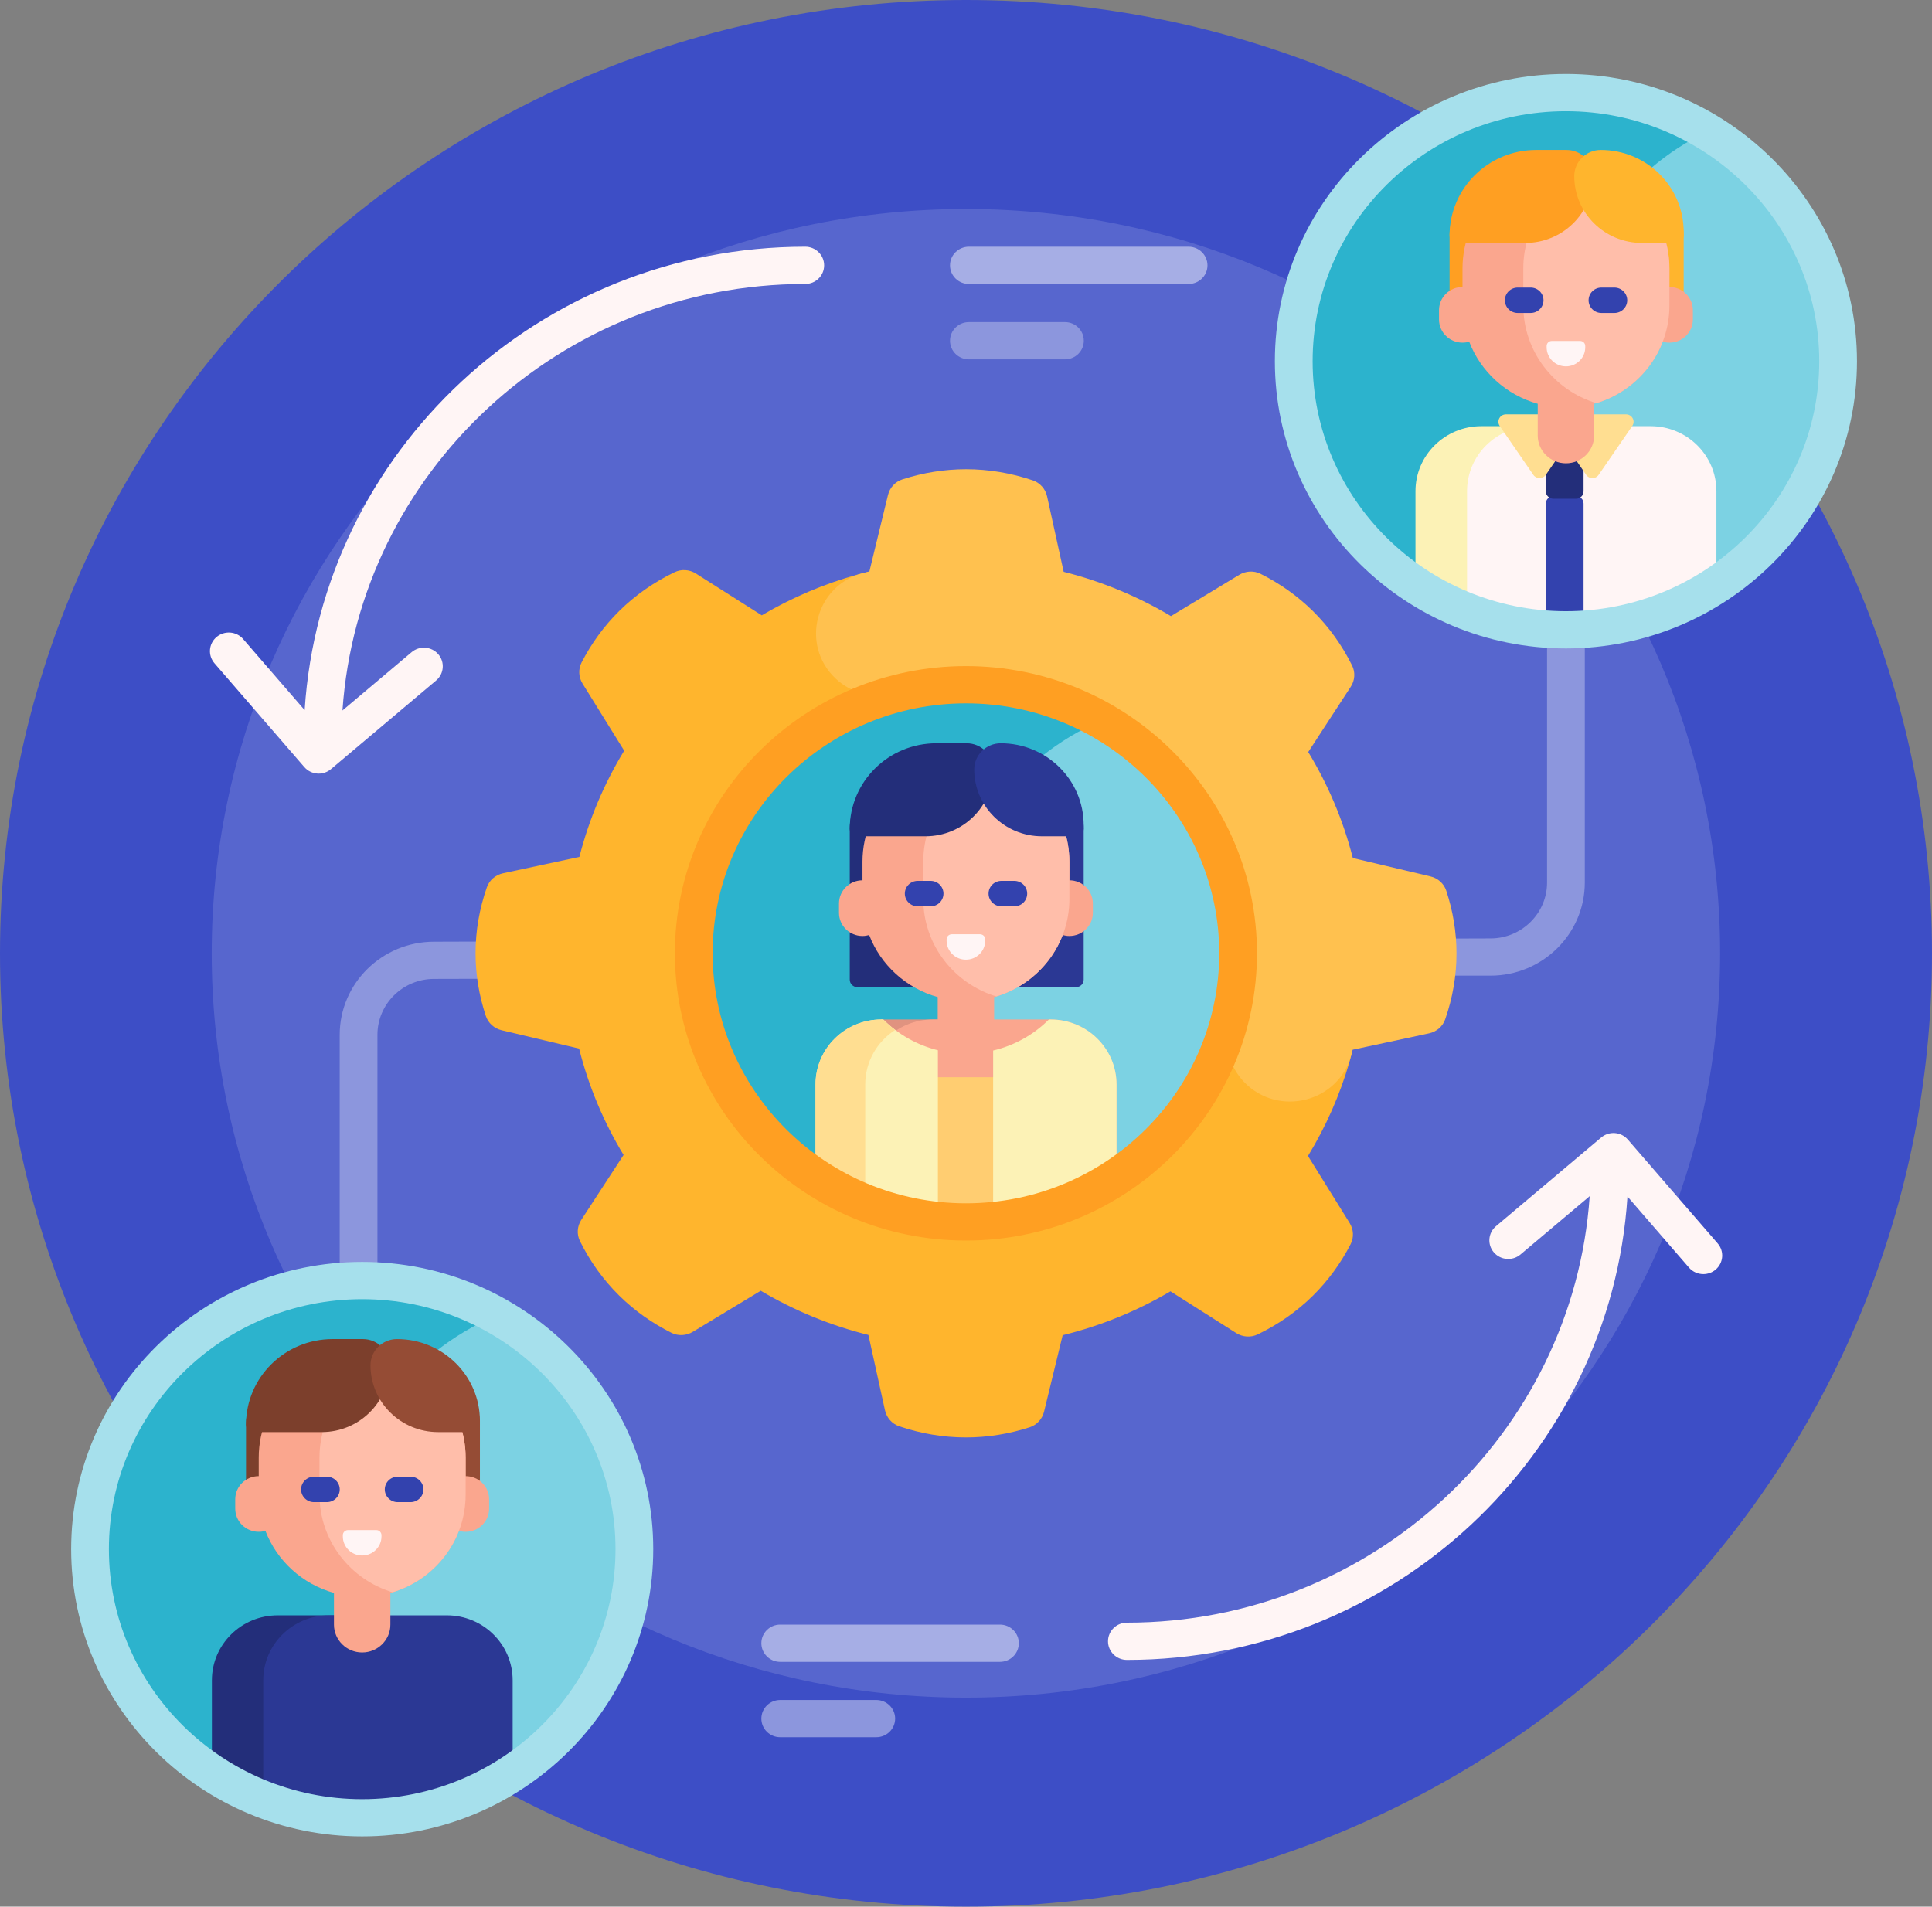 <svg width="77" height="76" viewBox="0 0 77 76" fill="none" xmlns="http://www.w3.org/2000/svg">
<rect x="0" y="0" width="77" height="76" fill="#808080" stroke="none"/>
<g clip-path="url(#clip0_2461_20068)">
<path d="M77 38C77 58.987 59.763 76 38.5 76C17.237 76 0 58.987 0 38C0 17.013 17.237 0 38.5 0C59.763 0 77 17.013 77 38Z" fill="#3D4EC6"/>
<path d="M68.555 38C68.555 54.385 55.097 67.668 38.496 67.668C21.895 67.668 8.438 54.385 8.438 38C8.438 21.614 21.895 8.332 38.496 8.332C55.097 8.332 68.555 21.614 68.555 38Z" fill="#5766CE"/>
<path d="M63.162 18.019V35.18C63.162 37.226 61.475 38.891 59.402 38.891H40.09C39.969 38.973 17.299 39.021 17.299 39.021C16.055 39.021 15.043 40.02 15.043 41.248V58.408C15.043 58.818 14.706 59.151 14.291 59.151C13.876 59.151 13.539 58.818 13.539 58.408V41.248C13.539 39.202 15.226 37.537 17.299 37.537L59.402 37.406C60.646 37.406 61.658 36.407 61.658 35.18V18.019C61.658 17.609 61.995 17.277 62.41 17.277C62.825 17.277 63.162 17.609 63.162 18.019Z" fill="#8C96DD"/>
<path d="M68.347 22.591C68.054 22.796 67.668 22.805 67.353 22.634C65.887 21.835 64.202 21.381 62.409 21.381C60.622 21.381 58.943 21.832 57.48 22.625C57.155 22.802 56.756 22.792 56.454 22.579C53.857 20.745 52.164 17.743 52.164 14.35C52.164 8.714 56.836 4.155 62.566 4.24C67.983 4.321 72.45 8.631 72.646 13.974C72.777 17.527 71.049 20.69 68.347 22.591Z" fill="#7CD2E3"/>
<path d="M65.708 21.917C64.673 21.57 63.563 21.381 62.409 21.381C60.622 21.381 58.943 21.832 57.48 22.626C57.155 22.802 56.756 22.792 56.454 22.579C53.857 20.745 52.164 17.743 52.164 14.351C52.164 8.714 56.836 4.155 62.566 4.24C64.332 4.267 65.996 4.742 67.445 5.556C64.348 7.296 62.26 10.582 62.26 14.351C62.26 17.361 63.593 20.065 65.708 21.917Z" fill="#2CB3CD"/>
<path d="M62.223 16.988C60.774 16.988 59.599 18.148 59.599 19.578V23.007C59.599 23.546 59.046 23.919 58.54 23.715C57.782 23.41 57.069 23.017 56.414 22.55V19.578C56.414 18.147 57.589 16.988 59.037 16.988H62.223Z" fill="#FCF2B6"/>
<path d="M68.408 19.577V22.549C66.722 23.753 64.651 24.462 62.412 24.462C61.015 24.462 59.682 24.185 58.469 23.686V19.578C58.469 18.147 59.643 16.988 61.092 16.988H65.785C67.234 16.988 68.408 18.147 68.408 19.577Z" fill="#FFF5F5"/>
<path d="M63.113 20.073V24.697C63.113 24.861 62.979 24.994 62.812 24.994H61.91C61.744 24.994 61.609 24.861 61.609 24.697V20.073C61.609 19.909 61.744 19.776 61.91 19.776H62.812C62.979 19.776 63.113 19.909 63.113 20.073Z" fill="#3342AE"/>
<path d="M63.113 17.853V19.584C63.113 19.748 62.979 19.881 62.812 19.881H61.91C61.744 19.881 61.609 19.748 61.609 19.584V17.853C61.609 17.689 61.744 17.556 61.91 17.556H62.812C62.979 17.556 63.113 17.689 63.113 17.853Z" fill="#232E7A"/>
<path d="M63.94 8.506V9.248C63.94 10.719 62.732 11.911 61.242 11.911H58.074C57.908 11.911 57.773 11.778 57.773 11.614V9.378C57.773 8.32 58.642 7.462 59.714 7.462H62.882C63.466 7.462 63.94 7.93 63.94 8.506Z" fill="#FF9F22"/>
<path d="M67.103 11.614C67.103 11.778 66.969 11.911 66.803 11.911H63.635C62.145 11.911 60.938 10.719 60.938 9.248V8.506C60.938 7.93 61.411 7.462 61.995 7.462H65.163C66.235 7.462 67.103 8.32 67.103 9.378V11.614Z" fill="#FFB52D"/>
<path d="M65.054 16.98L63.714 18.928C63.595 19.102 63.336 19.102 63.217 18.928L62.413 17.76L61.609 18.928C61.49 19.102 61.23 19.102 61.111 18.928L59.771 16.98C59.636 16.783 59.779 16.517 60.02 16.517H64.806C65.047 16.517 65.19 16.783 65.054 16.98Z" fill="#FFDE91"/>
<path d="M67.47 12.365V12.735C67.47 13.245 67.051 13.659 66.533 13.659C66.441 13.659 66.351 13.646 66.267 13.621C65.808 14.817 64.794 15.744 63.535 16.095V17.358C63.535 17.971 63.032 18.468 62.411 18.468C61.79 18.468 61.286 17.971 61.286 17.358V16.095C60.028 15.744 59.014 14.817 58.555 13.621C58.47 13.646 58.381 13.659 58.288 13.659C57.771 13.659 57.352 13.245 57.352 12.735V12.365C57.352 11.854 57.771 11.44 58.288 11.44V10.7C58.288 8.453 60.134 6.631 62.411 6.631C64.688 6.631 66.533 8.453 66.533 10.7V11.44C67.051 11.44 67.47 11.854 67.47 12.365Z" fill="#FAA68E"/>
<path d="M66.535 10.7V12.18C66.535 14.011 65.309 15.56 63.623 16.07C61.937 15.56 60.711 14.011 60.711 12.18V10.7C60.711 8.869 61.937 7.32 63.623 6.81C65.309 7.32 66.535 8.869 66.535 10.7Z" fill="#FFBEAA"/>
<path d="M61.516 11.97C61.516 12.249 61.287 12.476 61.003 12.476H60.49C60.206 12.476 59.977 12.249 59.977 11.97C59.977 11.69 60.206 11.463 60.49 11.463H61.003C61.287 11.463 61.516 11.69 61.516 11.97ZM64.339 11.463H63.826C63.542 11.463 63.313 11.69 63.313 11.97C63.313 12.249 63.542 12.476 63.826 12.476H64.339C64.623 12.476 64.853 12.249 64.853 11.97C64.853 11.69 64.623 11.463 64.339 11.463Z" fill="#3342AE"/>
<path d="M63.18 13.793V13.844C63.18 14.264 62.836 14.604 62.41 14.604C61.985 14.604 61.641 14.264 61.641 13.844V13.793C61.641 13.681 61.733 13.591 61.846 13.591H62.975C63.088 13.591 63.18 13.681 63.18 13.793Z" fill="#FFF5F5"/>
<path d="M63.488 7.022C63.488 8.492 62.281 9.684 60.791 9.684H58.074C57.908 9.684 57.773 9.551 57.773 9.387C57.773 7.504 59.32 5.978 61.228 5.978H62.431C63.015 5.978 63.488 6.445 63.488 7.022Z" fill="#FF9F22"/>
<path d="M67.103 9.239V9.387C67.103 9.551 66.969 9.684 66.803 9.684H65.44C63.95 9.684 62.742 8.492 62.742 7.022C62.742 6.445 63.216 5.978 63.8 5.978C65.624 5.978 67.103 7.438 67.103 9.239Z" fill="#FFB52D"/>
<path d="M53.79 48.75C53.949 49.006 53.967 49.325 53.83 49.592C53.436 50.356 52.935 51.046 52.325 51.649C51.684 52.281 50.947 52.793 50.126 53.19C49.852 53.323 49.525 53.3 49.268 53.136L46.648 51.473C45.328 52.252 43.884 52.847 42.352 53.223L41.611 56.27C41.54 56.562 41.325 56.8 41.036 56.893C40.21 57.159 39.362 57.297 38.498 57.297C37.592 57.297 36.704 57.145 35.839 56.853C35.55 56.755 35.336 56.511 35.271 56.215L34.61 53.212C33.08 52.832 31.638 52.232 30.32 51.45L27.612 53.088C27.354 53.244 27.03 53.262 26.76 53.127C25.985 52.738 25.286 52.244 24.676 51.641C24.035 51.009 23.516 50.281 23.114 49.471C22.979 49.2 23.003 48.878 23.168 48.624L24.853 46.038C24.064 44.735 23.461 43.31 23.08 41.798L19.993 41.067C19.698 40.997 19.457 40.784 19.363 40.499C19.093 39.684 18.953 38.847 18.953 37.995C18.953 37.1 19.107 36.224 19.403 35.37C19.502 35.084 19.75 34.873 20.049 34.809L23.091 34.157C23.477 32.647 24.084 31.223 24.877 29.923L23.218 27.25C23.059 26.994 23.041 26.675 23.178 26.408C23.572 25.644 24.072 24.954 24.683 24.351C25.324 23.719 26.061 23.207 26.882 22.81C27.156 22.677 27.483 22.7 27.74 22.864L30.36 24.527C31.55 23.825 32.841 23.271 34.206 22.894C35.573 22.516 37.015 22.755 38.504 22.755C47.281 22.755 54.001 29.337 54.001 38C54.001 39.5 54.184 40.951 53.785 42.324C53.399 43.657 52.839 44.916 52.13 46.078L53.79 48.75Z" fill="#FFB52D"/>
<path d="M58.049 38.005C58.049 38.9 57.895 39.776 57.599 40.63C57.5 40.916 57.253 41.127 56.954 41.191L53.911 41.843C53.892 41.916 53.873 41.99 53.853 42.063C53.345 43.938 50.952 44.541 49.592 43.139C48.978 42.505 48.756 41.601 48.984 40.753C49.231 39.834 49.357 38.868 49.345 37.87C49.275 32.093 44.492 27.367 38.638 27.295C37.628 27.282 36.649 27.406 35.719 27.648C34.861 27.872 33.948 27.654 33.306 27.049C31.882 25.708 32.493 23.342 34.395 22.842C34.48 22.82 34.565 22.798 34.65 22.777L35.391 19.73C35.462 19.439 35.678 19.201 35.966 19.108C36.792 18.842 37.64 18.704 38.504 18.704C39.41 18.704 40.298 18.856 41.163 19.148C41.452 19.246 41.666 19.49 41.731 19.785L42.393 22.793C43.916 23.175 45.353 23.776 46.668 24.559L49.39 22.913C49.649 22.756 49.973 22.738 50.243 22.874C51.018 23.263 51.716 23.756 52.327 24.359C52.968 24.992 53.487 25.719 53.889 26.529C54.023 26.8 54 27.122 53.834 27.376L52.14 29.976C52.93 31.276 53.534 32.696 53.917 34.201L57.01 34.934C57.304 35.003 57.546 35.216 57.64 35.501C57.909 36.316 58.049 37.153 58.049 38.005Z" fill="#FFC14F"/>
<path d="M44.44 46.241C44.148 46.446 43.761 46.455 43.447 46.284C41.981 45.485 40.295 45.03 38.502 45.03C36.716 45.03 35.036 45.482 33.574 46.275C33.249 46.451 32.849 46.442 32.548 46.229C29.951 44.395 28.258 41.392 28.258 38C28.258 32.364 32.93 27.805 38.66 27.89C44.077 27.97 48.544 32.281 48.74 37.624C48.87 41.177 47.143 44.34 44.44 46.241Z" fill="#7CD2E3"/>
<path d="M40.897 45.308C40.129 45.127 39.327 45.03 38.502 45.03C36.716 45.03 35.036 45.482 33.574 46.275C33.249 46.451 32.849 46.442 32.548 46.229C29.951 44.395 28.258 41.392 28.258 38C28.258 32.364 32.93 27.805 38.66 27.89C40.301 27.914 41.854 28.327 43.228 29.038C39.961 30.728 37.732 34.107 37.732 38C37.733 40.874 38.947 43.467 40.897 45.308Z" fill="#2CB3CD"/>
<path d="M40.033 32.156V36.685C40.033 38.156 38.826 39.348 37.336 39.348H34.168C34.002 39.348 33.867 39.215 33.867 39.051V33.027C33.867 31.969 34.736 31.112 35.808 31.112H38.976C39.56 31.112 40.033 31.579 40.033 32.156Z" fill="#232E7A"/>
<path d="M43.19 39.051C43.19 39.215 43.055 39.348 42.889 39.348H39.721C38.231 39.348 37.023 38.156 37.023 36.685V32.156C37.023 31.579 37.497 31.112 38.081 31.112H41.249C42.321 31.112 43.19 31.969 43.19 33.027V39.051Z" fill="#2B3894"/>
<path d="M38.31 40.638C37.389 40.638 36.578 41.106 36.11 41.816C35.669 41.461 35.043 40.638 35.124 40.638H38.31Z" fill="#E09380"/>
<path d="M44.493 43.227V46.199C42.807 47.402 40.736 48.111 38.497 48.111C37.099 48.111 35.767 47.835 34.553 47.335V43.227C34.553 41.797 35.728 40.638 37.177 40.638H37.373V39.745C36.114 39.394 35.1 38.467 34.641 37.271C34.556 37.295 34.467 37.309 34.374 37.309C33.857 37.309 33.438 36.895 33.438 36.384V36.014C33.438 35.503 33.857 35.089 34.374 35.089V34.35C34.374 32.102 36.22 30.281 38.497 30.281C40.774 30.281 42.619 32.102 42.619 34.35V35.089C43.137 35.089 43.556 35.503 43.556 36.014V36.384C43.556 36.895 43.137 37.309 42.619 37.309C42.527 37.309 42.437 37.295 42.353 37.271C41.894 38.467 40.88 39.394 39.621 39.745V40.638H41.87C43.319 40.638 44.493 41.797 44.493 43.227Z" fill="#FAA68E"/>
<path d="M42.621 34.349V35.829C42.621 37.661 41.395 39.209 39.709 39.72C38.023 39.209 36.797 37.661 36.797 35.829V34.349C36.797 32.518 38.023 30.969 39.709 30.459C41.395 30.969 42.621 32.518 42.621 34.349Z" fill="#FFBEAA"/>
<path d="M37.602 35.619C37.602 35.899 37.373 36.126 37.089 36.126H36.576C36.292 36.126 36.062 35.899 36.062 35.619C36.062 35.339 36.292 35.112 36.576 35.112H37.089C37.373 35.112 37.602 35.339 37.602 35.619ZM40.425 35.112H39.912C39.628 35.112 39.399 35.339 39.399 35.619C39.399 35.899 39.628 36.126 39.912 36.126H40.425C40.709 36.126 40.938 35.899 40.938 35.619C40.938 35.339 40.709 35.112 40.425 35.112Z" fill="#3342AE"/>
<path d="M39.266 37.443V37.493C39.266 37.913 38.922 38.253 38.496 38.253C38.071 38.253 37.727 37.913 37.727 37.493V37.443C37.727 37.331 37.819 37.24 37.932 37.24H39.061C39.174 37.24 39.266 37.331 39.266 37.443Z" fill="#FFF5F5"/>
<path d="M39.582 30.671C39.582 32.142 38.374 33.334 36.885 33.334H34.168C34.002 33.334 33.867 33.201 33.867 33.037C33.867 31.154 35.414 29.627 37.321 29.627H38.525C39.109 29.627 39.582 30.095 39.582 30.671Z" fill="#232E7A"/>
<path d="M43.19 32.888V33.037C43.19 33.201 43.055 33.334 42.889 33.334H41.526C40.036 33.334 38.828 32.142 38.828 30.671C38.828 30.095 39.302 29.627 39.886 29.627C41.71 29.627 43.19 31.087 43.19 32.888Z" fill="#2B3894"/>
<path d="M40.483 42.94V47.922C39.842 48.047 39.178 48.112 38.499 48.112C37.821 48.112 37.157 48.047 36.516 47.922V42.94H40.483Z" fill="#FFCD71"/>
<path d="M44.5 43.227V46.199C43.089 47.206 41.407 47.867 39.582 48.056V41.875C40.44 41.673 41.205 41.237 41.804 40.638H41.877C43.326 40.638 44.5 41.797 44.5 43.227ZM35.204 40.638H35.131C33.682 40.638 32.508 41.797 32.508 43.227V46.199C33.141 46.651 33.83 47.034 34.561 47.335C35.444 47.699 36.391 47.944 37.38 48.051V41.864C36.541 41.658 35.792 41.226 35.204 40.638Z" fill="#FCF2B6"/>
<path d="M35.677 41.056C34.959 41.518 34.484 42.318 34.484 43.227V47.306C33.779 47.01 33.114 46.637 32.5 46.199V43.227C32.5 41.797 33.675 40.638 35.123 40.638H35.196C35.346 40.788 35.507 40.928 35.677 41.056Z" fill="#FFDE91"/>
<path d="M20.378 69.991C20.085 70.196 19.699 70.205 19.384 70.034C17.918 69.235 16.233 68.78 14.44 68.78C12.653 68.78 10.974 69.232 9.512 70.025C9.186 70.201 8.787 70.192 8.485 69.979C5.888 68.145 4.195 65.142 4.195 61.75C4.195 56.114 8.867 51.555 14.598 51.64C20.015 51.72 24.481 56.031 24.677 61.374C24.808 64.927 23.08 68.09 20.378 69.991Z" fill="#7CD2E3"/>
<path d="M13.542 61.75C13.542 64.604 14.739 67.181 16.666 69.02C15.949 68.863 15.204 68.78 14.44 68.78C12.653 68.78 10.974 69.232 9.512 70.025C9.186 70.201 8.787 70.192 8.485 69.979C5.888 68.145 4.195 65.142 4.195 61.75C4.195 56.114 8.867 51.555 14.598 51.64C16.213 51.664 17.743 52.064 19.102 52.755C15.8 54.434 13.542 57.832 13.542 61.75Z" fill="#2CB3CD"/>
<path d="M14.254 64.388C12.805 64.388 11.631 65.547 11.631 66.977V70.406C11.631 70.945 11.077 71.319 10.571 71.115C9.813 70.809 9.1 70.416 8.445 69.949V66.977C8.445 65.547 9.62 64.388 11.069 64.388H14.254Z" fill="#232E7A"/>
<path d="M20.432 66.977V69.949C18.746 71.153 16.675 71.862 14.435 71.862C13.038 71.862 11.706 71.585 10.492 71.085V66.977C10.492 65.547 11.667 64.388 13.116 64.388H17.808C19.257 64.388 20.432 65.547 20.432 66.977Z" fill="#2B3894"/>
<path d="M15.971 55.906V57.603C15.971 59.074 14.763 60.266 13.273 60.266H10.105C9.939 60.266 9.805 60.133 9.805 59.969V56.777C9.805 55.719 10.674 54.862 11.745 54.862H14.913C15.497 54.862 15.971 55.329 15.971 55.906Z" fill="#7C3F2C"/>
<path d="M19.127 59.969C19.127 60.133 18.992 60.266 18.826 60.266H15.658C14.169 60.266 12.961 59.074 12.961 57.603V55.906C12.961 55.329 13.434 54.862 14.018 54.862H17.186C18.258 54.862 19.127 55.719 19.127 56.777V59.969Z" fill="#954C35"/>
<path d="M19.494 59.764V60.134C19.494 60.645 19.074 61.059 18.557 61.059C18.464 61.059 18.375 61.045 18.291 61.021C17.831 62.217 16.817 63.144 15.559 63.495V64.758C15.559 65.371 15.055 65.868 14.434 65.868C13.813 65.868 13.31 65.371 13.31 64.758V63.495C12.051 63.144 11.037 62.217 10.578 61.021C10.494 61.045 10.404 61.059 10.312 61.059C9.794 61.059 9.375 60.645 9.375 60.134V59.764C9.375 59.253 9.794 58.839 10.312 58.839V58.1C10.312 55.852 12.158 54.031 14.434 54.031C16.711 54.031 18.557 55.852 18.557 58.1V58.839C19.074 58.839 19.494 59.253 19.494 59.764Z" fill="#FAA68E"/>
<path d="M18.558 58.099V59.579C18.558 61.411 17.332 62.959 15.646 63.47C13.96 62.959 12.734 61.411 12.734 59.579V58.099C12.734 56.268 13.96 54.719 15.646 54.209C17.333 54.719 18.558 56.268 18.558 58.099Z" fill="#FFBEAA"/>
<path d="M13.54 59.369C13.54 59.649 13.31 59.876 13.027 59.876H12.513C12.23 59.876 12 59.649 12 59.369C12 59.089 12.23 58.862 12.513 58.862H13.027C13.31 58.862 13.54 59.089 13.54 59.369ZM16.363 58.862H15.849C15.566 58.862 15.336 59.089 15.336 59.369C15.336 59.649 15.566 59.876 15.849 59.876H16.363C16.646 59.876 16.876 59.649 16.876 59.369C16.876 59.089 16.646 58.862 16.363 58.862Z" fill="#3342AE"/>
<path d="M15.204 61.193V61.243C15.204 61.663 14.859 62.003 14.434 62.003C14.009 62.003 13.664 61.663 13.664 61.243V61.193C13.664 61.081 13.756 60.99 13.869 60.99H14.998C15.112 60.99 15.204 61.081 15.204 61.193Z" fill="#FFF5F5"/>
<path d="M15.52 54.421C15.52 55.892 14.312 57.084 12.822 57.084H10.105C9.939 57.084 9.805 56.951 9.805 56.787C9.805 54.904 11.351 53.377 13.259 53.377H14.462C15.046 53.377 15.52 53.845 15.52 54.421Z" fill="#7C3F2C"/>
<path d="M19.127 56.638V56.787C19.127 56.951 18.992 57.084 18.826 57.084H17.463C15.973 57.084 14.766 55.892 14.766 54.421C14.766 53.845 15.239 53.377 15.823 53.377C17.648 53.377 19.127 54.837 19.127 56.638Z" fill="#954C35"/>
<path d="M38.498 26.551C32.102 26.551 26.898 31.687 26.898 38C26.898 44.313 32.102 49.449 38.498 49.449C44.894 49.449 50.097 44.313 50.097 38C50.097 31.687 44.894 26.551 38.498 26.551ZM38.498 47.965C32.931 47.965 28.402 43.495 28.402 38C28.402 32.506 32.931 28.036 38.498 28.036C44.065 28.036 48.593 32.506 48.593 38C48.593 43.495 44.065 47.965 38.498 47.965Z" fill="#FF9F22"/>
<path d="M62.41 2.95C56.014 2.95 50.81 8.086 50.81 14.399C50.81 20.711 56.014 25.847 62.41 25.847C68.806 25.847 74.01 20.711 74.01 14.399C74.01 8.086 68.806 2.95 62.41 2.95ZM62.41 24.363C56.843 24.363 52.315 19.893 52.315 14.399C52.315 8.904 56.843 4.434 62.41 4.434C67.977 4.434 72.506 8.904 72.506 14.399C72.506 19.893 67.977 24.363 62.41 24.363ZM14.435 50.301C8.039 50.301 2.836 55.437 2.836 61.75C2.836 68.063 8.039 73.199 14.435 73.199C20.831 73.199 26.035 68.063 26.035 61.75C26.035 55.437 20.831 50.301 14.435 50.301ZM14.435 71.715C8.869 71.715 4.34 67.245 4.34 61.75C4.34 56.256 8.869 51.786 14.435 51.786C20.002 51.786 24.531 56.256 24.531 61.75C24.531 67.245 20.002 71.715 14.435 71.715Z" fill="#A6E0EC"/>
<path d="M68.375 50.61C68.233 50.729 68.059 50.787 67.887 50.787C67.674 50.787 67.463 50.699 67.314 50.527L64.863 47.694C64.202 57.989 55.506 66.165 44.912 66.165C44.497 66.165 44.16 65.832 44.16 65.423C44.16 65.013 44.497 64.68 44.912 64.68C54.681 64.68 62.705 57.163 63.357 47.681L60.599 50.005C60.283 50.272 59.809 50.235 59.539 49.923C59.269 49.611 59.307 49.143 59.623 48.877L63.816 45.342C63.968 45.214 64.165 45.15 64.364 45.166C64.563 45.181 64.747 45.274 64.877 45.424L68.458 49.563C68.728 49.875 68.691 50.343 68.375 50.61ZM32.093 9.835C21.499 9.835 12.803 18.011 12.142 28.306L9.691 25.473C9.421 25.161 8.947 25.125 8.631 25.391C8.315 25.657 8.278 26.125 8.547 26.437L12.129 30.576C12.259 30.726 12.443 30.819 12.642 30.834C12.662 30.836 12.681 30.837 12.701 30.837C12.879 30.837 13.053 30.774 13.189 30.659L17.383 27.124C17.699 26.858 17.736 26.389 17.467 26.077C17.197 25.766 16.723 25.729 16.407 25.995L13.649 28.32C14.301 18.838 22.324 11.32 32.094 11.32C32.509 11.32 32.846 10.988 32.846 10.578C32.846 10.168 32.509 9.835 32.093 9.835Z" fill="#FFF5F5"/>
<path d="M43.195 13.582C43.195 13.992 42.859 14.324 42.443 14.324H38.615C38.2 14.324 37.863 13.992 37.863 13.582C37.863 13.172 38.2 12.84 38.615 12.84H42.443C42.859 12.84 43.195 13.172 43.195 13.582ZM34.924 67.762H31.096C30.68 67.762 30.344 68.094 30.344 68.504C30.344 68.914 30.68 69.246 31.096 69.246H34.924C35.339 69.246 35.676 68.914 35.676 68.504C35.676 68.094 35.339 67.762 34.924 67.762Z" fill="#8C96DD"/>
<path d="M48.124 10.578C48.124 10.988 47.787 11.32 47.372 11.32H38.615C38.2 11.32 37.863 10.988 37.863 10.578C37.863 10.168 38.2 9.835 38.615 9.835H47.372C47.787 9.835 48.124 10.168 48.124 10.578ZM39.852 64.757H31.096C30.68 64.757 30.344 65.09 30.344 65.499C30.344 65.909 30.68 66.242 31.096 66.242H39.852C40.268 66.242 40.605 65.909 40.605 65.499C40.605 65.09 40.268 64.757 39.852 64.757Z" fill="#A6AEE5"/>
</g>
<defs>
<clipPath id="clip0_2461_20068">
<rect width="77" height="76" fill="white"/>
</clipPath>
</defs>
</svg>
